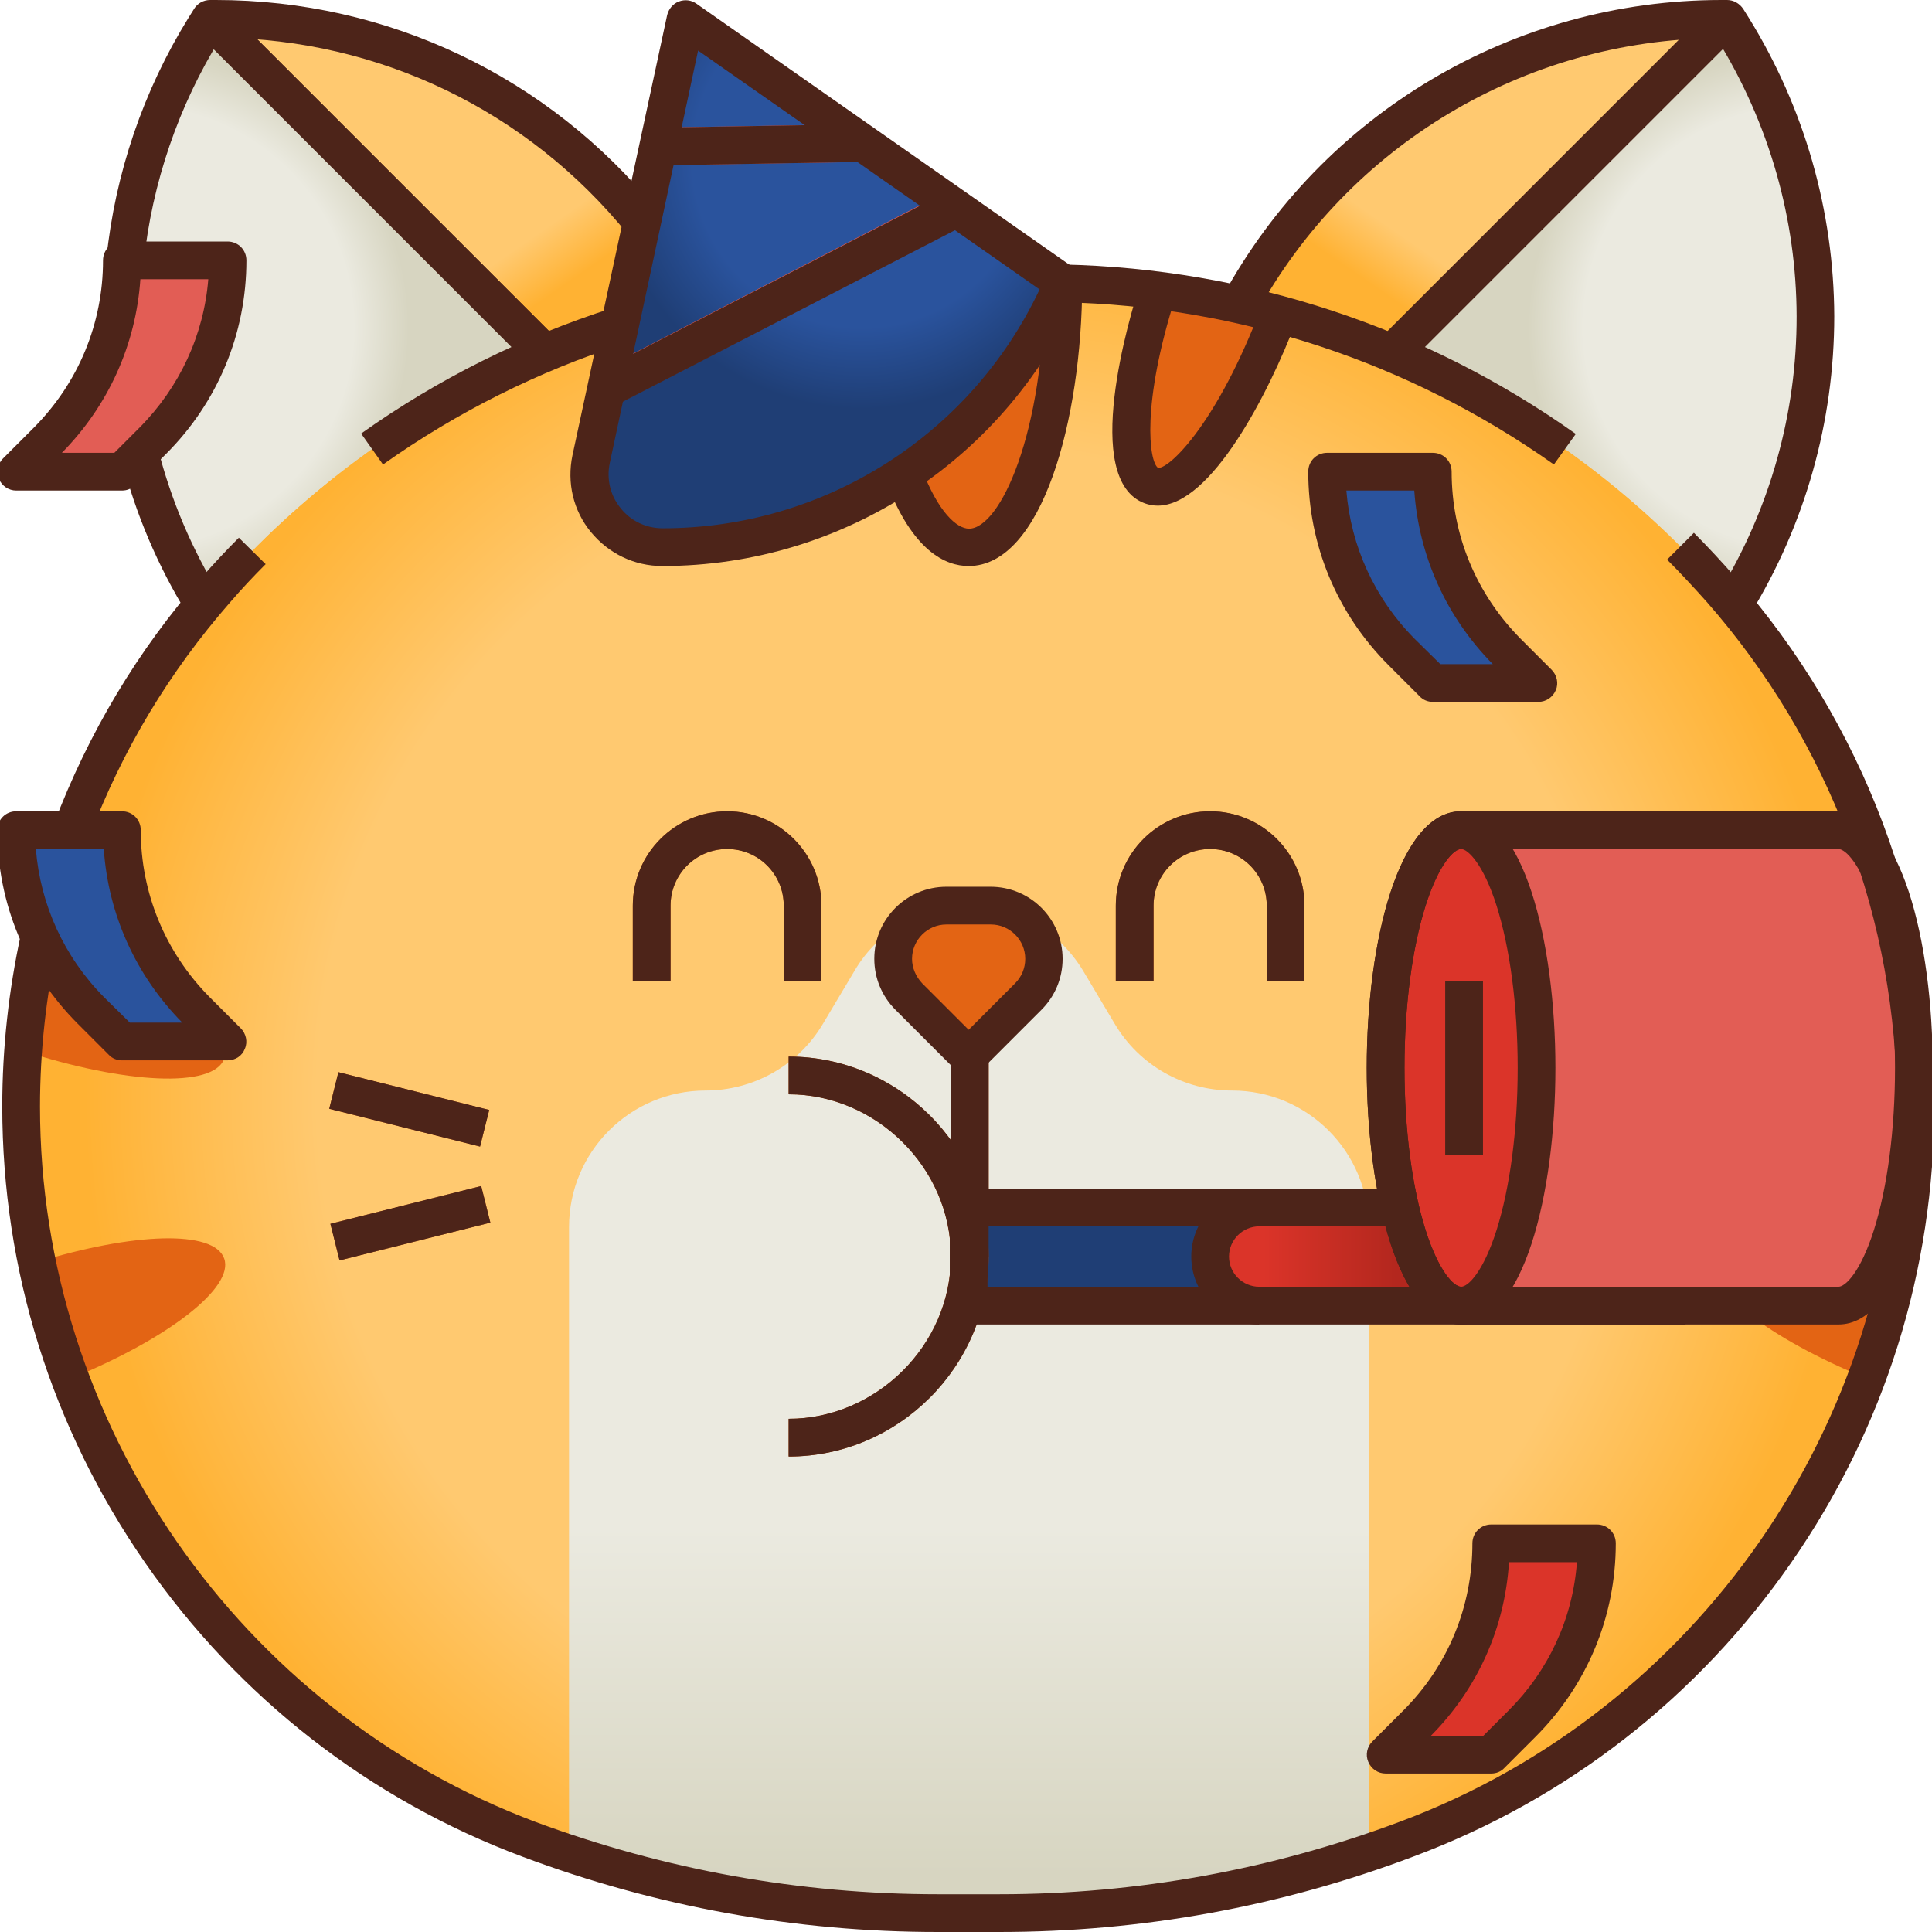 <svg id="Layer_1" enable-background="new 0 0 512 512" height="512" viewBox="0 0 512 512" width="512" xmlns="http://www.w3.org/2000/svg" xmlns:xlink="http://www.w3.org/1999/xlink"><linearGradient id="lg1"><stop offset=".737" stop-color="#ffc970"/><stop offset="1" stop-color="#ffb233"/></linearGradient><linearGradient id="XMLID_3_" gradientTransform="matrix(-1 0 0 1 -2088 0)" gradientUnits="userSpaceOnUse" x1="-2526.114" x2="-2492.868" xlink:href="#lg1" y1="56.111" y2="104.135"/><linearGradient id="lg2"><stop offset=".8" stop-color="#ebeae0"/><stop offset="1" stop-color="#d7d5c1"/></linearGradient><radialGradient id="XMLID_4_" cx="-2566.309" cy="86.667" gradientTransform="matrix(-1 0 0 1 -2088 0)" gradientUnits="userSpaceOnUse" r="73.34" xlink:href="#lg2"/><linearGradient id="XMLID_5_" gradientUnits="userSpaceOnUse" x1="75.195" x2="108.44" xlink:href="#lg1" y1="56.111" y2="104.135"/><radialGradient id="XMLID_6_" cx="35" cy="86.667" gradientUnits="userSpaceOnUse" r="73.34" xlink:href="#lg2"/><radialGradient id="XMLID_7_" cx="256.654" cy="291" gradientUnits="userSpaceOnUse" r="234.155" xlink:href="#lg1"/><radialGradient id="XMLID_8_" cx="-2344.655" cy="291" gradientTransform="matrix(-1 0 0 1 -2088 0)" gradientUnits="userSpaceOnUse" r="234.155" xlink:href="#lg1"/><linearGradient id="XMLID_9_" gradientUnits="userSpaceOnUse" x1="256.654" x2="256.654" y1="318.5" y2="497.101"><stop offset=".483" stop-color="#ebeae0"/><stop offset="1" stop-color="#d7d5c1"/></linearGradient><radialGradient id="XMLID_10_" cx="228.268" cy="41.917" gradientUnits="userSpaceOnUse" r="66.486"><stop offset=".674" stop-color="#2a539d"/><stop offset="1" stop-color="#1f3e75"/></radialGradient><linearGradient id="XMLID_11_" gradientUnits="userSpaceOnUse" x1="330.654" x2="370.134" y1="333" y2="333"><stop offset=".107" stop-color="#db3429"/><stop offset="1" stop-color="#b3271e"/></linearGradient><g id="XMLID_1_"><g id="XMLID_5198_"><path id="XMLID_3644_" d="m299.7 163h158c30.5-47.2 31.1-107.8 1.5-155.6l-1.5-2.4h-1.5c-63.4 0-119.5 41.1-138.7 101.6z" fill="url(#XMLID_3_)"/><path id="XMLID_3643_" d="m299.7 163h158c30.5-47.2 31.1-107.8 1.5-155.6l-1.5-2.4z" fill="url(#XMLID_4_)"/><path id="XMLID_3642_" d="m213.7 163h-158c-30.6-47.2-31.2-107.8-1.5-155.6l1.5-2.4h1.5c63.4 0 119.5 41.1 138.7 101.6z" fill="url(#XMLID_5_)"/><path id="XMLID_3641_" d="m213.7 163h-158c-30.6-47.2-31.2-107.8-1.5-155.6l1.5-2.4z" fill="url(#XMLID_6_)"/><path id="XMLID_3618_" d="m373 487.4c-34.6 12.9-71.2 19.6-108.1 19.6h-16.3c-36.9 0-73.6-6.6-108.1-19.6-81.2-30.3-134.8-107.7-134.8-194.2 0-50.4 18.3-99 51.6-136.9 45.3-51.7 110.8-81.3 179.5-81.3h39.6c68.8 0 134.2 29.6 179.6 81.3 33.3 37.9 51.6 86.5 51.6 136.9.1 86.5-53.6 163.9-134.6 194.2z" fill="url(#XMLID_7_)"/><path id="XMLID_3617_" d="m140.4 487.4c34.6 12.9 71.2 19.6 108.1 19.6h16.3c36.9 0 73.6-6.6 108.1-19.6 81-30.3 134.7-107.7 134.7-194.3 0-50.4-18.3-99-51.6-136.9-45.3-51.6-110.8-81.2-179.5-81.2h-39.6c-68.8 0-134.2 29.6-179.6 81.3-33.3 37.8-51.6 86.5-51.6 136.9 0 86.5 53.6 163.9 134.7 194.2z" fill="url(#XMLID_8_)"/><path id="XMLID_3616_" d="m256.7 240c-12.4 0-23.9 6.5-30.2 17.2l-8.4 14.1c-6.5 11-18.4 17.7-31.1 17.7-20 0-36.2 16.2-36.2 36.2v165.8c31.5 10.5 64.6 15.9 97.8 15.9h16.3c33.3 0 66.3-5.4 97.8-15.9v-165.8c0-20-16.2-36.2-36.2-36.2-12.8 0-24.6-6.7-31.1-17.7l-8.4-14.1c-6.5-10.7-17.9-17.2-30.3-17.2z" fill="url(#XMLID_9_)"/><path id="XMLID_3640_" d="m231.7 75.1c0 38.6 11.2 69.9 25 69.9s25-31.3 25-69.9c-1.7 0-3.5-.1-5.2-.1h-39.6c-1.8 0-3.5 0-5.2.1z" fill="#e36414"/><path id="XMLID_3639_" d="m208.2 128.7c7.7-2.8 6.8-25.3-1.7-51.8-10.9 1.4-21.6 3.5-32.1 6.4 10.8 28.2 25.6 48.4 33.8 45.4z" fill="#e36414"/><path id="XMLID_3638_" d="m306.8 77c-8.5 26.5-9.4 49-1.7 51.8 8.2 3 23.1-17.2 33.8-45.4-10.5-2.9-21.2-5.1-32.1-6.4z" fill="#e36414"/><g id="XMLID_3636_"><path id="XMLID_3637_" d="m252 260h10v60h-10z" fill="#b24e10"/></g><g id="XMLID_3634_"><path id="XMLID_3635_" d="m103.7 303.4h10v41.2h-10z" fill="#b24e10" transform="matrix(.243 .97 -.97 .243 396.619 139.995)"/></g><g id="XMLID_3632_"><path id="XMLID_3633_" d="m88 289h41.2v10h-41.2z" fill="#b24e10" transform="matrix(.97 .243 -.243 .97 74.55 -17.575)"/></g><g id="XMLID_3630_"><path id="XMLID_3631_" d="m399.7 273.4h10v41.2h-10z" fill="#b24e10" transform="matrix(.243 .97 -.97 .243 591.711 -169.887)"/></g><g id="XMLID_3628_"><path id="XMLID_3629_" d="m384 319h41.2v10h-41.2z" fill="#b24e10" transform="matrix(.97 .243 -.243 .97 90.664 -88.469)"/></g><path id="XMLID_3627_" d="m262.5 240h-11.7c-7.8 0-14.1 6.3-14.1 14.1 0 3.8 1.5 7.3 4.1 10l15.9 15.9 15.9-15.9c2.7-2.7 4.1-6.2 4.1-10 0-7.8-6.4-14.1-14.2-14.1z" fill="#e36414"/><g id="XMLID_3625_"><path id="XMLID_3626_" d="m217.7 260h-10v-20c0-8.3-6.7-15-15-15s-15 6.7-15 15v20h-10v-20c0-13.8 11.2-25 25-25s25 11.2 25 25z" fill="#b24e10"/></g><g id="XMLID_3623_"><path id="XMLID_3624_" d="m345.7 260h-10v-20c0-8.3-6.7-15-15-15s-15 6.7-15 15v20h-10v-20c0-13.8 11.2-25 25-25s25 11.2 25 25z" fill="#b24e10"/></g><g fill="#e36414"><path id="XMLID_3622_" d="m9.8 334.5c2.1 10.6 5.1 20.9 8.8 30.9 25.8-10.5 43.6-24.2 40.8-31.9-2.7-7.6-24-6.9-49.6 1z"/><path id="XMLID_3621_" d="m59.4 280.6c3.1-8.4-18.5-24-48.2-34.8-2.5 10.7-4.2 21.6-5 32.7 27.1 8.8 50.3 9.9 53.2 2.1z"/><path id="XMLID_3620_" d="m502.1 245.7c-29.7 10.8-51.3 26.4-48.2 34.8 2.9 7.8 26.1 6.7 53.2-2.2-.8-11-2.4-21.9-5-32.6z"/><path id="XMLID_3619_" d="m453.9 333.4c-2.8 7.7 15 21.4 40.8 31.9 3.7-10 6.7-20.3 8.8-30.9-25.6-7.8-46.8-8.5-49.6-1z"/></g><path id="XMLID_2250_" d="m281.7 75-100-70-25 116.7c-2.6 12 6.6 23.3 18.8 23.3 46.2 0 88-27.5 106.2-70z" fill="url(#XMLID_10_)"/><path id="XMLID_2248_" d="m221.7 33-46.2.8-2.2 10 62.3-1z" fill="#e25d55"/><path id="XMLID_2247_" d="m248.6 51.9-86.6 44.8-2.7 12.6 98.6-50.9z" fill="#e25d55"/><path id="XMLID_2246_" d="m232.7 320h214v26h-214z" fill="#1f3e75"/><path id="XMLID_2243_" d="m446.7 346h-113c-7.2 0-13-5.8-13-13 0-7.2 5.8-13 13-13h113z" fill="url(#XMLID_11_)"/><path id="XMLID_2216_" d="m487.2 220h-100c-11 0-20 28.2-20 63s9 63 20 63h100c11 0 20-28.2 20-63s-9-63-20-63z" fill="#e25d55"/><ellipse id="XMLID_2215_" cx="387.2" cy="283" fill="#db3429" rx="20" ry="63"/><g id="XMLID_2213_"><path id="XMLID_2214_" d="m383 260h10v46h-10z" fill="#b3271e"/></g><path id="XMLID_2211_" d="m60.3 69h-28c0 17.9-7.1 35.1-19.8 47.8l-8.2 8.2h28l8.2-8.2c12.7-12.7 19.8-29.9 19.8-47.8z" fill="#e25d55"/><path id="XMLID_2149_" d="m423.2 409h-28c0 17.9-7.1 35.1-19.8 47.8l-8.2 8.2h28l8.2-8.2c12.6-12.7 19.8-29.9 19.8-47.8z" fill="#db3429"/><path id="XMLID_2148_" d="m4.3 220h28c0 17.9 7.1 35.1 19.8 47.8l8.2 8.2h-28l-8.2-8.2c-12.6-12.7-19.8-29.9-19.8-47.8z" fill="#2a539d"/><path id="XMLID_2134_" d="m351.7 125h28c0 17.9 7.1 35.1 19.8 47.8l8.2 8.2h-28l-8.2-8.2c-12.7-12.7-19.8-29.9-19.8-47.8z" fill="#2a539d"/><path id="XMLID_1761_" d="m208.7 381c26.5 0 48-21.5 48-48s-21.5-48-48-48" fill="#ebeae0"/><path id="XMLID_1760_" d="m209 386v-10c23 0 43-19.3 43-43s-20-43-43-43v-10c29 0 53 23.8 53 53s-24 53-53 53z" fill="#b24e10"/></g><g id="XMLID_4537_"><g id="XMLID_397_"><path id="XMLID_4064_" d="m252 280h10v53h-10z" fill="#4d2419"/></g><g id="XMLID_394_"><path id="XMLID_4063_" d="m306.8 134c-1.1 0-2.3-.2-3.4-.6-17-6.2-4.1-49.4-1.3-58l9.5 3c-9.2 28.7-7.1 44-4.7 45.6h.1c3.2 0 15.7-12.2 27.2-42.5l9.3 3.6c-7.2 19-22.5 48.9-36.7 48.9z" fill="#4d2419"/></g><g id="XMLID_392_"><path id="XMLID_4062_" d="m103.7 303.4h10v41.2h-10z" fill="#4d2419" transform="matrix(.243 .97 -.97 .243 396.619 139.995)"/></g><g id="XMLID_391_"><path id="XMLID_4061_" d="m88 289h41.2v10h-41.2z" fill="#4d2419" transform="matrix(.97 .243 -.243 .97 74.55 -17.575)"/></g><g id="XMLID_356_"><path id="XMLID_4058_" d="m256.7 285c-1.3 0-2.6-.5-3.5-1.5l-15.9-15.9c-3.6-3.6-5.6-8.4-5.6-13.5 0-10.6 8.6-19.1 19.1-19.1h11.7c10.6 0 19.1 8.6 19.1 19.1 0 5.1-2 9.9-5.6 13.5l-15.9 15.9c-.9 1-2.2 1.5-3.4 1.5zm-5.9-40c-5 0-9.1 4.1-9.1 9.1 0 2.4 1 4.7 2.7 6.5l12.3 12.3 12.3-12.3c1.7-1.7 2.7-4 2.7-6.5 0-5-4.1-9.1-9.1-9.1z" fill="#4d2419"/></g><g id="XMLID_87_"><path id="XMLID_4057_" d="m37.3 44.3h125.4v10h-125.4z" fill="#4d2419" transform="matrix(.707 .707 -.707 .707 64.157 -56.247)"/></g><g id="XMLID_24_"><path id="XMLID_4056_" d="m37.3 44.3h125.4v10h-125.4z" fill="#4d2419" transform="matrix(.707 .707 -.707 .707 64.157 -56.247)"/></g><g id="XMLID_23_"><path id="XMLID_4055_" d="m461.9 165.7-8.4-5.4c.6-.9 1.1-1.8 1.7-2.7 28-45.5 27.9-102.1-.3-147.5-50.9.5-97.6 28.4-122 73.1l-8.8-4.8c26.4-48.4 77-78.4 132.1-78.4h1.5c1.7 0 3.3.9 4.3 2.4l1.5 2.4c14.7 23.8 22.5 51.1 22.6 79 0 27.9-7.7 55.2-22.3 79-.7 1-1.3 2-1.9 2.9z" fill="#4d2419"/></g><g id="XMLID_22_"><path id="XMLID_4054_" d="m408.3-13.4h10v125.4h-10z" fill="#4d2419" transform="matrix(.707 .707 -.707 .707 155.938 -277.826)"/></g><g id="XMLID_19_"><path id="XMLID_4053_" d="m217.7 260h-10v-20c0-8.3-6.7-15-15-15s-15 6.7-15 15v20h-10v-20c0-13.8 11.2-25 25-25s25 11.2 25 25z" fill="#4d2419"/></g><g id="XMLID_20_"><path id="XMLID_4052_" d="m345.7 260h-10v-20c0-8.3-6.7-15-15-15s-15 6.7-15 15v20h-10v-20c0-13.8 11.2-25 25-25s25 11.2 25 25z" fill="#4d2419"/></g><g id="XMLID_1357_"><path id="XMLID_4049_" d="m175.5 150c-7.4 0-14.2-3.3-18.9-9s-6.4-13.1-4.9-20.3l25.1-116.7c.4-1.6 1.5-3 3.1-3.6s3.3-.4 4.7.6l100 70c1.9 1.4 2.7 3.9 1.7 6.1-19.1 44.2-62.5 72.9-110.8 72.9zm9.5-136.6-23.4 109.3c-.9 4.2.1 8.6 2.9 12 2.7 3.4 6.8 5.3 11.1 5.3 42.9 0 81.7-24.7 99.9-63.3z" fill="#4d2419"/></g><g id="XMLID_1382_"><path id="XMLID_4048_" d="m196.5 11.2h10v54.3h-10z" fill="#4d2419" transform="matrix(.017 1 -1 .017 236.547 -163.788)"/></g><g id="XMLID_1383_"><path id="XMLID_4047_" d="m202 26.9h10v104.2h-10z" fill="#4d2419" transform="matrix(.459 .889 -.889 .459 182.208 -141.105)"/></g><g id="XMLID_1421_"><path id="XMLID_4046_" d="m209 386v-10c23 0 43-19.3 43-43s-20-43-43-43v-10c29 0 53 23.8 53 53s-24 53-53 53z" fill="#4d2419"/></g><g id="XMLID_404_"><path id="XMLID_4044_" d="m333.7 351c-9.9 0-18-8.1-18-18s8.1-18 18-18v10c-4.4 0-8 3.6-8 8s3.6 8 8 8z" fill="#4d2419"/></g><g id="XMLID_389_"><path id="XMLID_4041_" d="m387.2 351c-16.4 0-25-34.2-25-68s8.6-68 25-68 25 34.2 25 68-8.6 68-25 68zm0-126c-1.9 0-5.9 4-9.4 15-3.6 11.4-5.6 26.7-5.6 43s2 31.6 5.6 43c3.5 11 7.5 15 9.4 15s5.9-4 9.4-15c3.6-11.4 5.6-26.7 5.6-43s-2-31.6-5.6-43c-3.5-11-7.6-15-9.4-15z" fill="#4d2419"/></g><g id="XMLID_407_"><path id="XMLID_4038_" d="m487.2 351h-100c-16.4 0-25-34.2-25-68s8.6-68 25-68h100c16.4 0 25 34.2 25 68s-8.6 68-25 68zm-100-126c-1.9 0-5.9 4-9.4 15-3.6 11.4-5.6 26.7-5.6 43s2 31.6 5.6 43c3.5 11 7.5 15 9.4 15h100c1.9 0 5.9-4 9.4-15 3.6-11.4 5.6-26.7 5.6-43s-2-31.6-5.6-43c-3.5-11-7.5-15-9.4-15z" fill="#4d2419"/></g><g id="XMLID_390_"><path id="XMLID_4037_" d="m383 260h10v46h-10z" fill="#4d2419"/></g><g id="XMLID_405_"><path id="XMLID_4034_" d="m32.3 130h-28c-2 0-3.8-1.2-4.6-3.1s-.3-4 1.1-5.4l8.2-8.2c11.8-11.9 18.3-27.6 18.3-44.3 0-2.8 2.2-5 5-5h28c2.8 0 5 2.2 5 5 0 19.4-7.6 37.6-21.3 51.3l-8.2 8.2c-.9 1-2.1 1.5-3.5 1.5zm-15.9-10h13.9l6.7-6.7c10.6-10.7 17-24.5 18.2-39.3h-18c-1.2 17.4-8.5 33.5-20.8 46z" fill="#4d2419"/></g><g id="XMLID_410_"><path id="XMLID_4031_" d="m395.2 470h-28c-2 0-3.8-1.2-4.6-3.1s-.3-4 1.1-5.4l8.2-8.2c11.8-11.8 18.3-27.5 18.3-44.3 0-2.8 2.2-5 5-5h28c2.8 0 5 2.2 5 5 0 19.4-7.6 37.6-21.3 51.3l-8.2 8.2c-.9 1-2.2 1.5-3.5 1.5zm-16-10h13.9l6.7-6.7c10.6-10.6 17-24.4 18.1-39.3h-18c-1.1 17.4-8.3 33.5-20.7 46z" fill="#4d2419"/></g><g id="XMLID_408_"><path id="XMLID_4028_" d="m60.3 281h-28c-1.3 0-2.6-.5-3.5-1.5l-8.2-8.2c-13.7-13.7-21.3-31.9-21.3-51.3 0-2.8 2.2-5 5-5h28c2.8 0 5 2.2 5 5 0 16.7 6.5 32.4 18.3 44.3l8.2 8.2c1.4 1.4 1.9 3.6 1.1 5.4-.7 1.9-2.5 3.1-4.6 3.1zm-25.9-10h13.9c-12.3-12.5-19.6-28.6-20.8-46h-18c1.2 14.8 7.5 28.6 18.1 39.3z" fill="#4d2419"/></g><g id="XMLID_409_"><path id="XMLID_4025_" d="m407.7 186h-28c-1.3 0-2.6-.5-3.5-1.5l-8.2-8.2c-13.7-13.7-21.3-31.9-21.3-51.3 0-2.8 2.2-5 5-5h28c2.8 0 5 2.2 5 5 0 16.7 6.5 32.4 18.3 44.3l8.2 8.2c1.4 1.4 1.9 3.6 1.1 5.4-.8 1.9-2.6 3.1-4.6 3.1zm-26-10h13.9c-12.3-12.5-19.6-28.6-20.8-46h-18c1.2 14.8 7.5 28.6 18.1 39.3z" fill="#4d2419"/></g><g id="XMLID_1584_"><path id="XMLID_623_" d="m38.1 69.5-9.9-1c2.3-22.5 9.8-44.5 21.7-63.7l1.5-2.4c.9-1.5 2.5-2.4 4.3-2.4h1.5c45.6 0 88.2 20.3 116.9 55.7l-7.8 6.3c-26.5-32.7-65.8-51.6-107.8-52-11.2 18-18.2 38.5-20.4 59.5z" fill="#4d2419"/></g><g id="XMLID_393_"><path id="XMLID_622_" d="m51.5 165.7c-.6-1-1.2-1.9-1.8-2.9-7.9-12.8-13.8-26.7-17.5-41.2l9.7-2.5c3.5 13.6 9 26.5 16.3 38.4.6.9 1.1 1.8 1.7 2.7z" fill="#4d2419"/></g><g id="XMLID_92_"><path id="XMLID_620_" d="m256.7 150c-6.1 0-14.9-3.9-21.9-22.5l9.4-3.5c4.4 11.8 9.4 16.1 12.6 16.1 8.2 0 20-25.3 20-65h10c-.1 36.3-10.7 74.9-30.1 74.9z" fill="#4d2419"/></g><g id="XMLID_1583_"><path id="XMLID_615_" d="m411.8 123.1c-38.3-27.1-83.3-42-130.2-43l.2-10c48.9 1.1 95.9 16.6 135.8 44.9z" fill="#4d2419"/></g><g id="XMLID_21_"><path id="XMLID_595_" d="m101.5 123.1-5.8-8.2c20.4-14.5 42.9-25.7 66.7-33.3l3 9.5c-22.7 7.3-44.3 18.1-63.9 32z" fill="#4d2419"/></g><g id="XMLID_1585_"><path id="XMLID_589_" d="m23.7 221.8-9.4-3.5c9.1-24 22.2-46 39.2-65.3 3.1-3.6 6.4-7.1 9.8-10.5l7.1 7c-3.2 3.2-6.4 6.6-9.4 10.1-16.1 18.4-28.7 39.3-37.3 62.2z" fill="#4d2419"/></g><g id="XMLID_1582_"><path id="XMLID_581_" d="m264.8 512h-16.3c-37.7 0-74.6-6.7-109.9-19.9-40.7-15.2-75.3-42.2-100.1-77.9s-37.9-77.6-37.9-121c0-15.4 1.7-30.9 5-45.9l9.8 2.2c-3.2 14.3-4.8 29.1-4.8 43.8 0 84 52.8 160.1 131.5 189.6 34.1 12.6 69.9 19.1 106.4 19.1h16.3c36.5 0 72.3-6.5 106.4-19.3 78.6-29.4 131.5-105.6 131.5-189.6 0-49.2-17.9-96.6-50.4-133.6-3.4-3.8-6.9-7.6-10.5-11.2l7.1-7.1c3.8 3.8 7.4 7.7 10.9 11.7 34.1 38.8 52.8 88.6 52.8 140.2 0 43.5-13.1 85.3-37.9 121s-59.4 62.7-100.1 77.9c-35.2 13.3-72.1 20-109.8 20z" fill="#4d2419"/></g><g id="XMLID_80_"><path id="XMLID_580_" d="m446.7 351h-190c-2.8 0-5-2.2-5-5v-26c0-2.8 2.2-5 5-5h114.3v10h-109.3v16h185z" fill="#4d2419"/></g></g></g></svg>